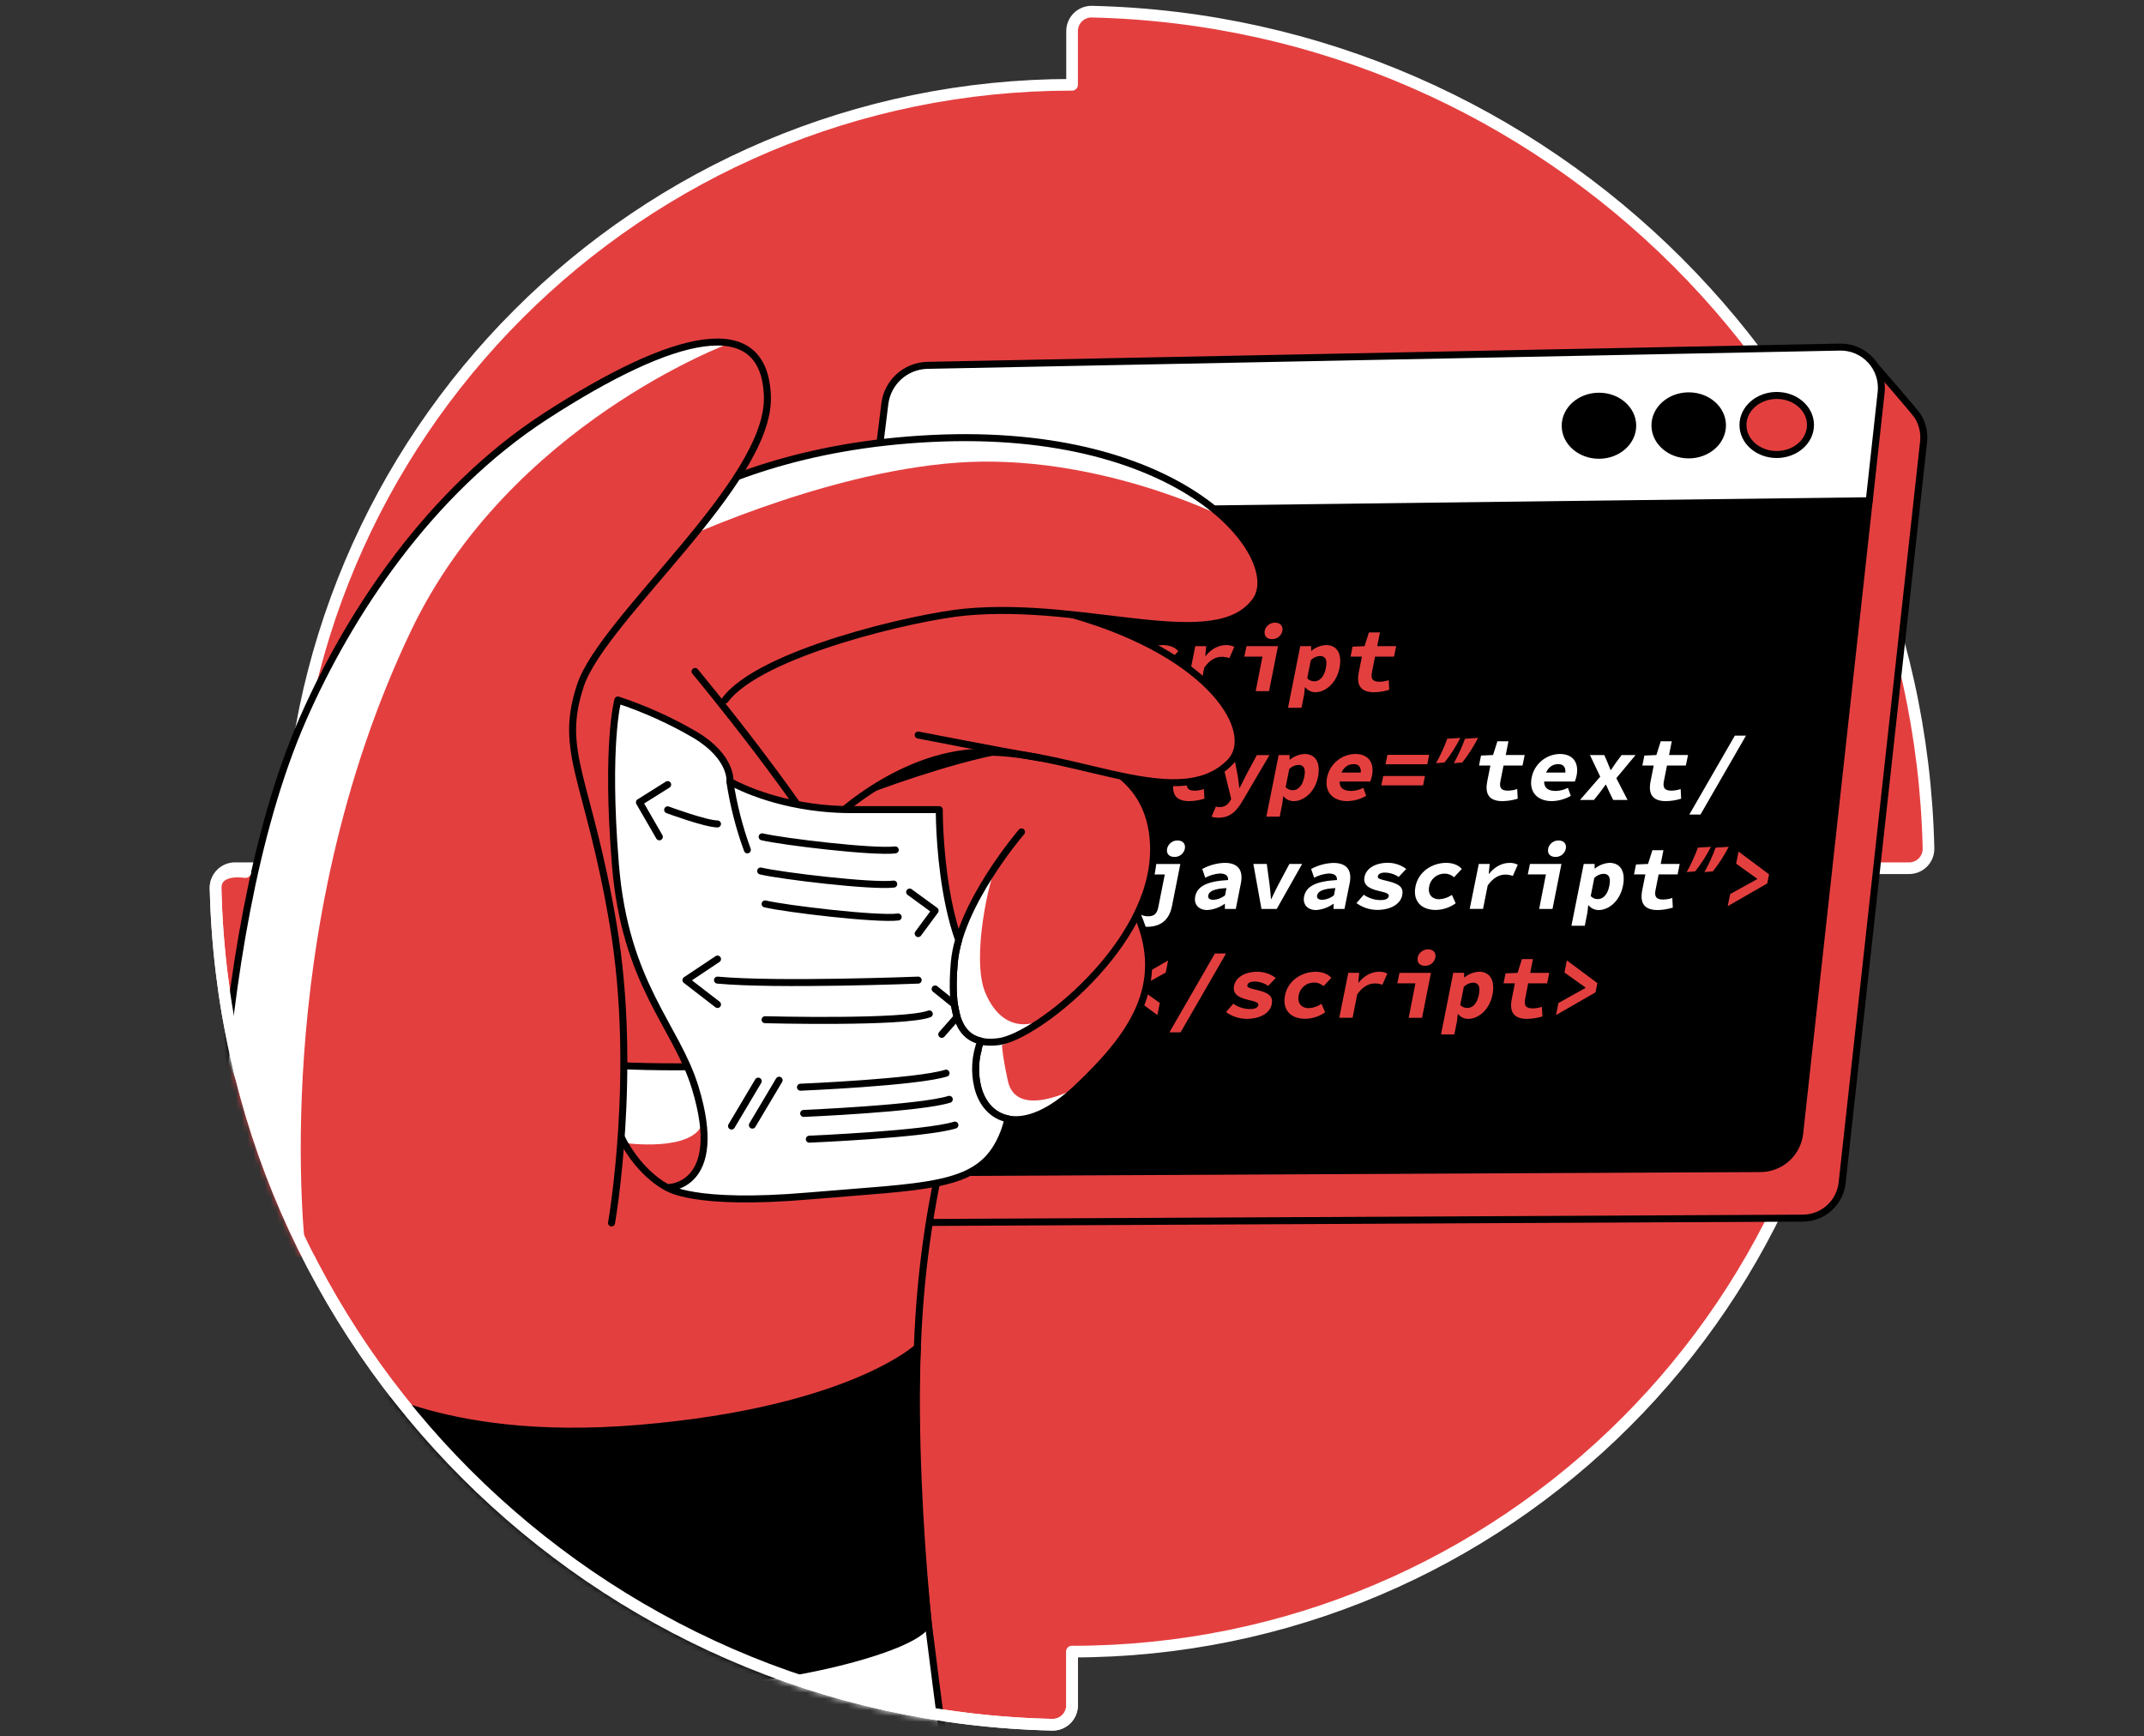 <svg width="368" height="298" viewBox="0 0 368 298" fill="none" xmlns="http://www.w3.org/2000/svg">
<rect x="0" y="0" width="368" height="298" fill="#333333" stroke="none"/>
<path d="M184.012 5.329V14.553C109.764 14.553 49.573 74.745 49.565 149H40.341C39.9 148.998 39.462 149.084 39.054 149.253C38.647 149.421 38.276 149.67 37.965 149.983C37.655 150.296 37.409 150.669 37.244 151.078C37.078 151.487 36.995 151.925 37.001 152.366C38.774 230.916 102.096 294.242 180.646 296C181.087 296.004 181.524 295.921 181.933 295.755C182.342 295.589 182.714 295.344 183.027 295.033C183.34 294.722 183.588 294.352 183.757 293.945C183.926 293.538 184.013 293.101 184.012 292.66V283.451C258.264 283.451 318.459 223.255 318.459 149.004H327.675C328.117 149.005 328.554 148.918 328.961 148.749C329.369 148.579 329.738 148.33 330.049 148.017C330.359 147.703 330.604 147.331 330.77 146.922C330.935 146.513 331.017 146.075 331.012 145.634C329.243 67.125 265.928 3.777 187.378 2C186.938 1.996 186.502 2.079 186.094 2.245C185.686 2.41 185.315 2.655 185.002 2.964C184.69 3.274 184.441 3.642 184.271 4.048C184.101 4.454 184.013 4.889 184.012 5.329" fill="#e43f3f"/>
<path d="M184.012 5.329V14.553C109.764 14.553 49.573 74.745 49.565 149H40.341C39.9 148.998 39.462 149.084 39.054 149.253C38.647 149.421 38.276 149.67 37.965 149.983C37.655 150.296 37.409 150.669 37.244 151.078C37.078 151.487 36.995 151.925 37.001 152.366C38.774 230.916 102.096 294.242 180.646 296C181.087 296.004 181.524 295.921 181.933 295.755C182.342 295.589 182.714 295.344 183.027 295.033C183.34 294.722 183.588 294.352 183.757 293.945C183.926 293.538 184.013 293.101 184.012 292.66V283.451C258.264 283.451 318.459 223.255 318.459 149.004H327.675C328.117 149.005 328.554 148.918 328.961 148.749C329.369 148.579 329.738 148.33 330.049 148.017C330.359 147.703 330.604 147.331 330.77 146.922C330.935 146.513 331.017 146.075 331.012 145.634C329.243 67.125 265.928 3.777 187.378 2C186.938 1.996 186.502 2.079 186.094 2.245C185.686 2.41 185.315 2.655 185.002 2.964C184.69 3.274 184.441 3.642 184.271 4.048C184.101 4.454 184.013 4.889 184.012 5.329" stroke="white" stroke-width="2" stroke-linecap="round" stroke-linejoin="round"/>
<path d="M329.198 71.472C328.719 70.682 321.758 62.7 321.758 62.7L322.188 68.109L166.458 71.225C164.649 71.261 162.914 71.948 161.57 73.16C160.226 74.372 159.364 76.027 159.142 77.823L142.837 209.88L309.452 209.057C311.121 209.05 312.73 208.43 313.972 207.314C315.213 206.198 316.001 204.664 316.184 203.005L330.166 75.829C330.332 74.31 329.992 72.778 329.198 71.472Z" fill="#e43f3f" stroke="black" stroke-width="1.2" stroke-linecap="round" stroke-linejoin="round"/>
<path d="M320.834 85.947L308.902 194.499C308.719 196.159 307.931 197.693 306.69 198.809C305.448 199.925 303.839 200.545 302.169 200.551L135.565 201.366L149.547 88.068L320.834 85.947Z" fill="black" stroke="black" stroke-width="1.2" stroke-linecap="round" stroke-linejoin="round"/>
<path d="M176.471 114.236L176.785 112.658L183.578 108.756L183.167 110.832L178.525 113.417V113.477L182.142 116.061L181.73 118.137L176.471 114.236Z" fill="#e43f3f"/>
<path d="M184.169 117.617L185.426 116.189C186.284 116.795 187.311 117.115 188.362 117.105C189.211 117.105 189.641 116.821 189.716 116.443C189.791 116.065 189.458 115.856 188.007 115.534C185.994 115.085 185.314 114.315 185.549 113.121C185.837 111.685 187.375 110.705 189.578 110.705C190.709 110.712 191.807 111.082 192.712 111.76L191.414 113.136C190.713 112.654 189.883 112.393 189.032 112.388C188.317 112.388 187.909 112.643 187.842 113.005C187.756 113.436 188.216 113.533 189.462 113.828C191.74 114.36 192.267 115.04 192.016 116.297C191.74 117.696 190.191 118.792 187.711 118.792C186.436 118.784 185.196 118.373 184.169 117.617V117.617Z" fill="#e43f3f"/>
<path d="M194.302 114.756C194.81 112.186 197.193 110.705 199.568 110.705C200.788 110.705 201.73 111.135 202.25 111.756L200.915 113.174C200.482 112.776 199.917 112.554 199.329 112.553C198.693 112.54 198.073 112.755 197.581 113.159C197.09 113.563 196.758 114.129 196.647 114.756C196.381 116.091 197.115 116.952 198.379 116.952C199.161 116.907 199.915 116.649 200.56 116.204L201.195 117.651C200.203 118.363 199.017 118.755 197.795 118.773C195.364 118.803 193.793 117.318 194.302 114.756Z" fill="#e43f3f"/>
<path d="M205.164 110.892H207.035L206.878 112.583H206.934C207.944 111.319 209.204 110.713 210.435 110.713C210.928 110.69 211.418 110.797 211.856 111.023L211.011 112.949C210.587 112.792 210.138 112.714 209.687 112.721C208.733 112.721 207.648 113.219 206.694 114.592L205.901 118.609H203.608L205.164 110.892Z" fill="#e43f3f"/>
<path d="M216.688 112.688H213.58L213.954 110.892H219.355L217.822 118.616H215.533L216.688 112.688ZM217.062 108.285C217.15 107.875 217.379 107.509 217.708 107.25C218.037 106.99 218.446 106.854 218.865 106.864C219.748 106.864 220.272 107.447 220.103 108.285C220.017 108.694 219.789 109.059 219.46 109.315C219.131 109.572 218.721 109.704 218.304 109.688C217.44 109.688 216.928 109.131 217.081 108.285H217.062Z" fill="#e43f3f"/>
<path d="M223.178 110.892H225.048V111.678H225.108C225.815 111.099 226.687 110.758 227.599 110.705C229.526 110.705 230.39 112.25 229.915 114.633C229.391 117.281 227.472 118.803 225.74 118.803C225.411 118.797 225.087 118.718 224.792 118.571C224.497 118.424 224.238 118.213 224.035 117.954H223.978L223.84 119.207L223.391 121.47H221.08L223.178 110.892ZM227.573 114.655C227.85 113.271 227.532 112.583 226.559 112.583C225.966 112.616 225.407 112.871 224.992 113.297L224.375 116.413C224.532 116.578 224.722 116.709 224.933 116.797C225.143 116.885 225.37 116.929 225.598 116.925C226.443 116.925 227.259 116.252 227.573 114.655Z" fill="#e43f3f"/>
<path d="M233.217 115.414L233.76 112.688H231.811L232.151 110.982L234.216 110.892L234.964 108.532H236.861L236.389 110.892H239.647L239.273 112.688H236.015L235.48 115.384C235.249 116.559 235.656 117 236.782 117C237.321 116.994 237.855 116.902 238.364 116.727L238.45 118.384C237.602 118.647 236.72 118.788 235.832 118.803C233.419 118.803 232.817 117.438 233.217 115.414Z" fill="#e43f3f"/>
<path d="M201.48 134.102L202.018 131.379H200.073L200.41 129.669L202.478 129.579L203.226 127.219H205.119L204.652 129.579H207.906L207.55 131.379H204.296L203.761 134.075C203.529 135.25 203.937 135.691 205.063 135.691C205.601 135.684 206.133 135.59 206.641 135.415L206.728 137.072C205.879 137.336 204.998 137.477 204.109 137.491C201.678 137.491 201.076 136.129 201.48 134.102Z" fill="#e43f3f"/>
<path d="M207.951 140.165L208.699 138.418C208.884 138.483 209.079 138.517 209.275 138.519C209.641 138.534 210.005 138.448 210.326 138.27C210.646 138.091 210.912 137.828 211.093 137.509L211.325 137.105L209.477 129.58H211.751L212.402 132.916C212.533 133.642 212.626 134.412 212.709 135.231H212.772C213.146 134.461 213.55 133.668 213.939 132.916L215.727 129.595H217.893L213.3 137.405C212.177 139.338 211.055 140.341 209.095 140.341C208.707 140.338 208.322 140.279 207.951 140.165V140.165Z" fill="#e43f3f"/>
<path d="M219.475 129.58H221.345V130.369H221.416C222.123 129.79 222.995 129.45 223.907 129.396C225.834 129.396 226.698 130.937 226.227 133.324C225.699 135.968 223.78 137.491 222.048 137.491C221.712 137.492 221.38 137.418 221.076 137.273C220.773 137.129 220.505 136.918 220.294 136.656H220.242L220.1 137.91L219.651 140.154H217.358L219.475 129.58ZM223.866 133.346C224.143 131.958 223.825 131.27 222.856 131.27C222.263 131.306 221.704 131.562 221.289 131.988L220.668 135.1C220.825 135.266 221.014 135.397 221.224 135.486C221.434 135.575 221.66 135.619 221.888 135.617C222.737 135.617 223.552 134.943 223.866 133.346Z" fill="#e43f3f"/>
<path d="M227.775 133.44C227.999 132.318 228.599 131.305 229.475 130.57C230.352 129.835 231.453 129.421 232.597 129.396C234.979 129.396 235.911 131.001 235.496 133.099C235.423 133.449 235.323 133.793 235.196 134.128H229.339L229.642 132.591H233.955L233.506 133.028C233.753 131.786 233.341 131.136 232.327 131.136C231.205 131.136 230.3 131.902 229.997 133.44C229.679 135.041 230.412 135.744 231.912 135.744C232.642 135.723 233.357 135.541 234.007 135.209L234.493 136.589C233.504 137.152 232.391 137.462 231.254 137.491C228.856 137.491 227.278 136.006 227.775 133.44Z" fill="#e43f3f"/>
<path d="M238.136 129.55H245.299L244.982 131.169H237.815L238.136 129.55ZM237.418 133.174H244.581L244.263 134.79H237.097L237.418 133.174Z" fill="#e43f3f"/>
<path d="M250.656 126.64C249.892 128.129 248.985 129.541 247.948 130.855L246.489 130.982C247.24 129.635 247.883 128.231 248.411 126.782L250.656 126.64ZM253.697 126.64C252.934 128.129 252.029 129.541 250.992 130.855L249.534 130.982C250.283 129.635 250.926 128.23 251.456 126.782L253.697 126.64Z" fill="#e43f3f"/>
<path d="M255.271 134.102L255.814 131.379H253.865L254.205 129.669L256.27 129.579L257.018 127.219H258.914L258.447 129.579H261.701L261.327 131.379H258.069L257.534 134.075C257.302 135.25 257.71 135.691 258.836 135.691C259.375 135.684 259.909 135.59 260.418 135.415L260.504 137.072C259.656 137.336 258.774 137.477 257.886 137.491C255.473 137.491 254.871 136.129 255.271 134.102Z" fill="white"/>
<path d="M262.895 133.44C263.117 132.318 263.715 131.305 264.592 130.57C265.468 129.835 266.569 129.42 267.712 129.396C270.095 129.396 271.03 131.001 270.611 133.099C270.538 133.449 270.438 133.793 270.312 134.128H264.454L264.757 132.591H269.07L268.621 133.028C268.868 131.786 268.457 131.136 267.443 131.136C266.321 131.136 265.416 131.902 265.113 133.44C264.795 135.041 265.528 135.744 267.028 135.744C267.758 135.723 268.475 135.541 269.126 135.209L269.609 136.589C268.62 137.153 267.507 137.463 266.369 137.491C263.961 137.491 262.382 136.006 262.895 133.44Z" fill="white"/>
<path d="M274.665 133.29L272.9 129.58H275.361L275.907 130.829C276.053 131.259 276.281 131.723 276.442 132.149H276.506C276.79 131.723 277.127 131.255 277.411 130.821L278.339 129.58H280.732L277.426 133.548L279.36 137.289H276.895L276.266 136.017C276.072 135.587 275.847 135.104 275.653 134.67H275.589C275.268 135.112 274.924 135.561 274.598 136.021L273.588 137.289H271.194L274.665 133.29Z" fill="white"/>
<path d="M283.306 134.102L283.844 131.379H281.899L282.24 129.669L284.305 129.579L285.053 127.219H286.945L286.478 129.579H289.736L289.362 131.379H286.126L285.591 134.075C285.359 135.25 285.767 135.691 286.893 135.691C287.43 135.684 287.963 135.59 288.471 135.415L288.557 137.072C287.709 137.337 286.828 137.478 285.939 137.491C283.508 137.491 282.902 136.129 283.306 134.102Z" fill="white"/>
<path d="M297.77 126.25H299.685L291.872 139.795H289.957L297.77 126.25Z" fill="white"/>
<path d="M194.579 158.52L195.57 156.881C196.032 157.122 196.545 157.25 197.066 157.255C198.166 157.255 198.603 156.754 198.824 155.632L199.927 150.077H196.819L197.193 148.282H202.594L201.154 155.538C200.78 157.409 199.658 159.058 196.868 159.058C196.072 159.07 195.286 158.885 194.579 158.52V158.52ZM200.324 145.664C200.412 145.254 200.64 144.887 200.969 144.628C201.298 144.368 201.708 144.232 202.127 144.242C203.01 144.242 203.533 144.826 203.369 145.664C203.281 146.071 203.053 146.435 202.724 146.692C202.395 146.948 201.986 147.081 201.57 147.066C200.683 147.066 200.156 146.509 200.324 145.664V145.664Z" fill="white"/>
<path d="M205.149 153.863C205.489 152.134 207.098 151.244 210.79 151.031C210.846 150.339 210.416 149.909 209.372 149.909C208.498 149.973 207.646 150.221 206.873 150.634L206.354 149.138C207.533 148.49 208.849 148.128 210.195 148.083C212.364 148.083 213.457 149.206 212.989 151.581L212.114 155.995H210.244V155.123H210.187C209.323 155.744 208.302 156.111 207.24 156.182C205.662 156.182 204.891 155.149 205.149 153.863ZM210.262 153.679L210.513 152.415C208.22 152.527 207.521 153.021 207.382 153.679C207.285 154.177 207.655 154.427 208.302 154.427C209.017 154.376 209.699 154.111 210.262 153.668V153.679Z" fill="white"/>
<path d="M215.132 148.271H217.433L217.926 151.91C218.024 152.684 218.08 153.477 218.151 154.289H218.211C218.603 153.477 218.959 152.684 219.374 151.91L221.312 148.271H223.5L219.138 155.995H216.52L215.132 148.271Z" fill="white"/>
<path d="M223.836 153.863C224.181 152.134 225.785 151.244 229.477 151.031C229.533 150.339 229.103 149.909 228.059 149.909C227.186 149.973 226.336 150.22 225.565 150.634L225.045 149.138C226.218 148.496 227.527 148.139 228.864 148.095C231.037 148.095 232.129 149.217 231.658 151.592L230.768 155.995H228.897V155.123H228.838C227.978 155.743 226.962 156.109 225.905 156.182C224.353 156.182 223.578 155.149 223.836 153.863ZM228.953 153.679L229.204 152.415C226.907 152.527 226.212 153.021 226.07 153.679C225.972 154.177 226.343 154.427 226.99 154.427C227.705 154.375 228.389 154.111 228.953 153.668V153.679Z" fill="white"/>
<path d="M232.825 154.985L234.081 153.556C234.94 154.161 235.967 154.482 237.018 154.472C237.867 154.472 238.297 154.188 238.372 153.81C238.447 153.432 238.117 153.223 236.662 152.905C234.654 152.452 233.969 151.682 234.205 150.492C234.493 149.052 236.03 148.072 238.233 148.072C239.364 148.078 240.463 148.448 241.368 149.127L240.07 150.504C239.369 150.021 238.539 149.761 237.687 149.755C236.973 149.755 236.565 150.01 236.498 150.373C236.412 150.803 236.872 150.9 238.117 151.196C240.395 151.727 240.923 152.407 240.672 153.664C240.395 155.063 238.847 156.159 236.367 156.159C235.092 156.151 233.852 155.74 232.825 154.985Z" fill="white"/>
<path d="M242.957 152.134C243.466 149.565 245.849 148.083 248.224 148.083C249.443 148.083 250.386 148.514 250.906 149.135L249.571 150.552C249.138 150.155 248.572 149.933 247.985 149.931C247.348 149.919 246.729 150.134 246.237 150.538C245.745 150.942 245.414 151.508 245.303 152.134C245.037 153.47 245.767 154.33 247.035 154.33C247.815 154.285 248.568 154.026 249.212 153.582L249.851 155.026C248.861 155.745 247.674 156.143 246.451 156.167C244.02 156.182 242.449 154.697 242.957 152.134Z" fill="white"/>
<path d="M253.82 148.271H255.69L255.533 149.961H255.589C256.599 148.697 257.859 148.091 259.09 148.091C259.583 148.068 260.073 148.176 260.511 148.402L259.666 150.328C259.243 150.17 258.794 150.093 258.342 150.1C257.388 150.1 256.303 150.597 255.35 151.97L254.553 155.987H252.264L253.82 148.271Z" fill="white"/>
<path d="M265.344 150.066H262.232L262.606 148.271H268.008L266.474 155.995H264.185L265.344 150.066ZM265.719 145.664C265.806 145.254 266.035 144.887 266.364 144.628C266.693 144.368 267.102 144.232 267.521 144.242C268.404 144.242 268.928 144.826 268.759 145.664C268.673 146.072 268.445 146.437 268.116 146.694C267.787 146.95 267.378 147.082 266.96 147.066C266.096 147.066 265.554 146.509 265.737 145.664H265.719Z" fill="white"/>
<path d="M271.834 148.271H273.704V149.056H273.764C274.471 148.477 275.343 148.137 276.255 148.083C278.182 148.083 279.046 149.628 278.571 152.011C278.047 154.659 276.128 156.182 274.396 156.182C274.064 156.184 273.735 156.111 273.435 155.968C273.134 155.826 272.87 155.617 272.661 155.359H272.605L272.463 156.612L272.018 158.875H269.725L271.834 148.271ZM276.229 152.033C276.506 150.649 276.188 149.961 275.216 149.961C274.622 149.995 274.063 150.25 273.648 150.676L273.031 153.791C273.189 153.957 273.379 154.087 273.589 154.176C273.8 154.264 274.026 154.308 274.254 154.304C275.1 154.304 275.911 153.634 276.229 152.033Z" fill="white"/>
<path d="M281.873 152.793L282.416 150.066H280.467L280.807 148.36L282.872 148.271L283.62 145.91H285.516L285.045 148.271H288.303L287.948 150.066H284.69L284.155 152.763C283.923 153.937 284.331 154.379 285.457 154.379C285.995 154.373 286.529 154.28 287.039 154.106L287.125 155.763C286.277 156.027 285.395 156.169 284.507 156.182C282.075 156.182 281.473 154.82 281.873 152.793Z" fill="white"/>
<path d="M293.671 145.331C292.909 146.819 292.003 148.23 290.967 149.542L289.508 149.673C290.258 148.325 290.901 146.919 291.43 145.469L293.671 145.331ZM296.716 145.331C295.952 146.819 295.045 148.23 294.008 149.542L292.549 149.673C293.301 148.325 293.944 146.919 294.471 145.469L296.716 145.331Z" fill="#e43f3f"/>
<path d="M296.973 153.44L301.612 150.87V150.81L297.995 148.226L298.406 146.15L303.643 150.051L303.332 151.618L296.54 155.519L296.973 153.44Z" fill="#e43f3f"/>
<path d="M193.389 170.321L193.7 168.738L200.496 164.841L200.096 166.902L195.454 169.483V169.546L199.071 172.131L198.659 174.207L193.389 170.321Z" fill="#e43f3f"/>
<path d="M208.531 163.633H210.446L202.636 177.173H200.717L208.531 163.633Z" fill="#e43f3f"/>
<path d="M210.431 173.687L211.687 172.258C212.547 172.863 213.573 173.183 214.624 173.175C215.473 173.175 215.903 172.89 215.978 172.513C216.053 172.135 215.72 171.922 214.268 171.604C212.256 171.155 211.575 170.384 211.811 169.191C212.095 167.751 213.633 166.775 215.839 166.775C216.97 166.781 218.069 167.151 218.974 167.829L217.676 169.198C216.976 168.716 216.147 168.455 215.297 168.45C214.583 168.45 214.175 168.708 214.104 169.071C214.022 169.498 214.478 169.599 215.727 169.894C218.001 170.425 218.532 171.106 218.282 172.363C218.005 173.762 216.453 174.854 213.977 174.854C212.701 174.849 211.46 174.44 210.431 173.687Z" fill="#e43f3f"/>
<path d="M220.56 170.826C221.072 168.256 223.451 166.775 225.83 166.775C227.05 166.775 227.989 167.205 228.512 167.822L227.177 169.243C226.743 168.845 226.176 168.624 225.587 168.622C224.951 168.61 224.331 168.825 223.84 169.229C223.348 169.633 223.017 170.199 222.905 170.826C222.643 172.161 223.373 173.021 224.641 173.021C225.422 172.977 226.175 172.718 226.818 172.273L227.454 173.721C226.463 174.434 225.278 174.825 224.057 174.843C221.622 174.869 220.051 173.388 220.56 170.826Z" fill="#e43f3f"/>
<path d="M231.426 166.954H233.296L233.143 168.641H233.195C234.209 167.38 235.466 166.771 236.7 166.771C237.193 166.748 237.683 166.855 238.121 167.081L237.276 169.008C236.853 168.85 236.403 168.773 235.952 168.779C234.994 168.779 233.913 169.277 232.959 170.65L232.163 174.663H229.874L231.426 166.954Z" fill="#e43f3f"/>
<path d="M242.946 168.757H239.838L240.212 166.962H245.613L244.083 174.682H241.79L242.946 168.757ZM243.32 164.355C243.41 163.945 243.638 163.578 243.968 163.318C244.298 163.058 244.707 162.921 245.127 162.93C246.01 162.93 246.533 163.517 246.365 164.355C246.277 164.762 246.048 165.125 245.719 165.381C245.39 165.636 244.982 165.768 244.566 165.754C243.702 165.754 243.174 165.196 243.339 164.355H243.32Z" fill="#e43f3f"/>
<path d="M249.44 166.954H251.31V167.74H251.366C252.075 167.161 252.948 166.82 253.861 166.767C255.788 166.767 256.648 168.308 256.177 170.695C255.653 173.343 253.73 174.861 251.998 174.861C251.666 174.859 251.338 174.783 251.039 174.639C250.739 174.495 250.476 174.286 250.267 174.027H250.218L250.076 175.28L249.627 177.525H247.338L249.44 166.954ZM253.835 170.717C254.108 169.333 253.79 168.641 252.821 168.641C252.228 168.676 251.669 168.933 251.254 169.359L250.637 172.475C250.794 172.64 250.984 172.77 251.193 172.858C251.403 172.946 251.629 172.99 251.856 172.987C252.702 172.995 253.517 172.322 253.835 170.724V170.717Z" fill="#e43f3f"/>
<path d="M259.479 171.484L260.018 168.757H258.073L258.413 167.051L260.478 166.962L261.226 164.601H263.119L262.651 166.962H265.928L265.554 168.757H262.299L261.776 171.443C261.544 172.617 261.952 173.058 263.077 173.058C263.615 173.052 264.148 172.96 264.656 172.785L264.742 174.442C263.893 174.704 263.012 174.844 262.124 174.858C259.681 174.869 259.075 173.507 259.479 171.484Z" fill="#e43f3f"/>
<path d="M267.503 172.131L272.145 169.546V169.483L268.528 166.902L268.939 164.826L274.176 168.723L273.861 170.306L267.069 174.207L267.503 172.131Z" fill="#e43f3f"/>
<path d="M322.884 67.331L320.841 85.936L149.555 88.064L151.874 69.302C152.095 67.506 152.957 65.851 154.3 64.638C155.643 63.426 157.377 62.738 159.186 62.7L315.807 59.569C316.801 59.55 317.787 59.744 318.701 60.137C319.614 60.53 320.433 61.113 321.103 61.847C321.773 62.582 322.278 63.451 322.585 64.397C322.892 65.343 322.994 66.343 322.884 67.331V67.331Z" fill="white" stroke="black" stroke-width="1.2" stroke-linecap="round" stroke-linejoin="round"/>
<path d="M304.983 78.004C308.183 77.99 310.767 75.71 310.755 72.91C310.743 70.111 308.139 67.854 304.939 67.868C301.739 67.882 299.155 70.162 299.167 72.961C299.179 75.76 301.783 78.018 304.983 78.004Z" fill="#e43f3f" stroke="black" stroke-width="1.2" stroke-linecap="round" stroke-linejoin="round"/>
<path d="M289.876 78.07C293.076 78.056 295.66 75.776 295.648 72.977C295.635 70.177 293.031 67.919 289.832 67.933C286.632 67.947 284.047 70.228 284.06 73.027C284.072 75.826 286.676 78.084 289.876 78.07Z" fill="black" stroke="black" stroke-width="1.2" stroke-linecap="round" stroke-linejoin="round"/>
<path d="M274.469 78.133C277.669 78.12 280.253 75.839 280.241 73.04C280.229 70.241 277.625 67.983 274.425 67.997C271.225 68.011 268.641 70.291 268.653 73.091C268.666 75.89 271.27 78.147 274.469 78.133Z" fill="black" stroke="black" stroke-width="1.2" stroke-linecap="round" stroke-linejoin="round"/>
<mask id="mask0" mask-type="alpha" maskUnits="userSpaceOnUse" x="36" y="1" width="297" height="296">
<path d="M184.012 5.329V14.553C109.764 14.553 40.349 74.745 40.341 149C39.9 148.998 39.462 149.084 39.054 149.253C38.647 149.421 38.276 149.67 37.965 149.983C37.655 150.296 37.409 150.669 37.244 151.078C37.078 151.487 36.995 151.925 37.001 152.366C38.774 230.916 102.096 294.242 180.646 296C181.087 296.004 181.524 295.921 181.933 295.755C182.342 295.589 182.714 295.344 183.027 295.033C183.34 294.722 183.588 294.352 183.757 293.945C183.926 293.538 184.013 293.101 184.012 292.66V283.451C258.264 283.451 318.459 223.255 318.459 149.004H327.675C328.117 149.005 328.554 148.918 328.961 148.749C329.369 148.579 329.738 148.33 330.049 148.017C330.359 147.703 330.604 147.331 330.77 146.922C330.935 146.513 331.017 146.075 331.012 145.634C329.243 67.125 265.928 3.777 187.378 2C186.938 1.996 186.502 2.079 186.094 2.245C185.686 2.41 185.315 2.655 185.002 2.964C184.69 3.274 184.441 3.642 184.271 4.048C184.101 4.454 184.013 4.889 184.012 5.329Z" fill="#FF642D" stroke="white" stroke-width="2" stroke-linecap="round" stroke-linejoin="round"/>
</mask>
<g mask="url(#mask0)">
<path d="M82.519 196.317C98.775 243.937 122.635 244.195 142.837 231.264C156.202 222.721 156.116 217.925 158.027 209.973C159.938 202.021 169.776 159.956 176.191 153.612C182.606 147.268 188.609 144.261 182.175 137.203C175.742 130.144 135.97 138.699 127.191 150.264C118.412 161.83 82.519 196.317 82.519 196.317Z" fill="#e43f3f"/>
<path d="M169.678 175.984C169.678 175.984 166.312 180.846 167.831 186.651C169.349 192.457 175.685 195.397 184.917 186.651C194.148 177.906 200.571 169.154 195.177 156.926" fill="#e43f3f"/>
<path d="M184.917 186.651C184.917 186.651 174.504 192.326 172.996 185.529C171.489 178.733 172.009 177.162 172.009 177.162L168.343 178.684C168.343 178.684 164.371 183.427 168.343 188.862C172.315 194.297 175.959 192.677 178.715 191.073C180.877 189.735 182.948 188.259 184.917 186.651V186.651Z" fill="white"/>
<path d="M169.678 175.984C169.678 175.984 166.312 180.846 167.831 186.651C169.349 192.457 175.685 195.397 184.917 186.651C194.148 177.906 200.571 169.154 195.177 156.926" stroke="black" stroke-width="1.2" stroke-linecap="round" stroke-linejoin="round"/>
<path d="M175.334 142.772C175.334 142.772 164.64 155.202 163.787 165.267C162.934 175.333 165.07 179.612 171.485 178.755C177.9 177.899 197.993 162.148 198.005 145.839C198.005 133.698 188.766 130.13 181.764 128.345C171.754 125.798 140.245 138.968 140.245 138.968" fill="#e43f3f"/>
<path d="M171.126 148.36C169.918 150.189 166.604 164.444 169.132 170.403C172.009 177.173 177.361 176.713 181.008 173.623C184.655 170.534 167.778 186.58 163.903 177.173C158.322 163.633 171.126 148.36 171.126 148.36Z" fill="white"/>
<path d="M175.334 142.772C175.334 142.772 164.64 155.202 163.787 165.267C162.934 175.333 165.07 179.612 171.485 178.755C177.9 177.899 197.993 162.148 198.005 145.839C198.005 133.698 188.766 130.13 181.764 128.345C171.754 125.798 140.245 138.968 140.245 138.968" stroke="black" stroke-width="1.2" stroke-linecap="round" stroke-linejoin="round"/>
<path d="M140.69 142.772C140.69 142.772 151.425 131.109 165.497 129.307C181.764 127.219 201.854 140.363 211.13 130.803C216.049 125.731 208.138 112.317 184.027 105.476C157.896 98.055 123.166 117.603 123.166 117.603" fill="#e43f3f"/>
<path d="M140.69 142.772C140.69 142.772 151.425 131.109 165.497 129.307C181.764 127.219 201.854 140.363 211.13 130.803C216.049 125.731 208.138 112.317 184.027 105.476C157.896 98.055 123.166 117.603 123.166 117.603" stroke="black" stroke-width="1.2" stroke-linecap="round" stroke-linejoin="round"/>
<path d="M98.774 99.626C98.774 99.626 116.31 77.385 159.938 75.249C203.567 73.114 220.668 95.777 215.54 103.049C208.83 112.557 186.885 103.049 165.65 105.053C157.047 105.869 130.422 112.033 124.438 120.157" fill="#e43f3f"/>
<path d="M114.597 93.641C114.597 93.641 140.641 81.111 164.262 79.405C187.883 77.7 209.5 88.5 209.5 88.5C209.5 88.5 195.307 75.748 169 75C142.693 74.252 121.797 83.722 121.797 83.722L114.597 93.641Z" fill="white"/>
<path d="M98.774 99.626C98.774 99.626 116.31 77.385 159.938 75.249C203.567 73.114 220.668 95.777 215.54 103.049C208.83 112.557 186.885 103.049 165.65 105.053C157.047 105.869 130.422 112.033 124.438 120.157" stroke="black" stroke-width="1.2" stroke-linecap="round" stroke-linejoin="round"/>
<path d="M119.302 115.235C119.302 115.235 139.407 139.406 146.233 153.092Z" fill="#e43f3f"/>
<path d="M119.302 115.235C119.302 115.235 139.407 139.406 146.233 153.092" stroke="black" stroke-width="1.2" stroke-linecap="round" stroke-linejoin="round"/>
<path d="M157.597 126.146C157.597 126.146 170.943 128.764 178.371 130.04Z" fill="#e43f3f"/>
<path d="M157.597 126.146C157.597 126.146 170.943 128.764 178.371 130.04" stroke="black" stroke-width="1.2" stroke-linecap="round" stroke-linejoin="round"/>
<path d="M114.597 203.85C114.597 203.85 109.181 201.378 105.893 193.579C102.324 185.114 102.193 182.653 102.193 182.653C102.193 182.653 128.279 184.568 140.249 180.379C152.218 176.189 159.497 199.713 159.497 199.713L114.597 203.85Z" fill="white"/>
<path d="M107.153 196.152C107.153 196.152 119.085 197.839 120.656 192.625C122.227 187.411 125.287 185.541 125.287 185.541C125.287 185.541 126.887 193.568 123.147 197.308C119.407 201.048 117.731 203.562 117.731 203.562C117.731 203.562 112.169 203.588 110.602 200.798C109.654 199.109 108.495 197.548 107.153 196.152V196.152Z" fill="#e43f3f"/>
<path d="M114.597 203.85C114.597 203.85 109.181 201.378 105.893 193.579C102.324 185.114 102.193 182.653 102.193 182.653C102.193 182.653 128.279 184.568 140.249 180.379C152.218 176.189 159.497 199.713 159.497 199.713L114.597 203.85Z" stroke="black" stroke-width="1.2" stroke-linecap="round" stroke-linejoin="round"/>
<path d="M123.151 287.397C133.845 292.102 161.333 296 161.333 296C161.333 296 156.355 261.513 157.455 231.26C158.554 201.007 166.563 181.946 167.846 180.39" fill="#e43f3f"/>
<path d="M123.151 287.397C133.845 292.102 161.333 296 161.333 296C161.333 296 156.355 261.513 157.455 231.26C158.554 201.007 166.563 181.946 167.846 180.39" stroke="black" stroke-width="1.2" stroke-linecap="round" stroke-linejoin="round"/>
<path d="M172.996 192.015C172.689 193.449 172.185 194.833 171.5 196.13C167.449 203.914 158.76 203.539 138.827 205.253C118.895 206.966 114.608 203.827 114.608 203.827C114.608 203.827 124.591 203.827 119.313 186.621C116.048 175.965 107.31 169.041 105.627 148.338C103.944 127.634 106.054 120.131 106.054 120.131C110.671 121.657 115.115 123.663 119.313 126.116C125.732 129.961 125.298 134.128 125.298 134.128C125.298 134.128 131.227 137.648 140.945 138.673C142.709 138.858 144.482 138.95 146.256 138.949C159.086 138.949 161.218 138.949 161.218 138.949C161.218 138.949 161.218 139.795 161.263 141.22C161.409 145.334 162.011 154.192 164.543 161.328C164.165 162.6 163.914 163.905 163.795 165.226C163.095 173.421 164.386 177.779 168.351 178.654C167.366 181.189 167.187 183.966 167.838 186.606C168.545 189.397 170.333 191.484 172.996 192.015Z" fill="white" stroke="black" stroke-width="1.2" stroke-linecap="round" stroke-linejoin="round"/>
<path d="M125.287 134.166C125.89 138.152 126.892 142.068 128.279 145.854" stroke="black" stroke-width="1.2" stroke-linecap="round" stroke-linejoin="round"/>
<path d="M104.965 209.88C104.965 209.88 109.524 183.94 105.249 158.688C100.974 133.436 95.778 129.179 99.638 117.61C103.499 106.041 132.147 82.734 131.717 68.083C131.286 53.431 115.894 57.015 93.65 71.423C73.676 84.361 59.881 105.424 52.038 123.288C34.614 162.929 37.012 228.716 37.012 217.252" fill="#e43f3f"/>
<path d="M125.287 58.896C125.287 58.896 87.508 72.736 70.538 108.27C45.735 160.221 52.449 214.75 52.449 214.75L38.5 180.5C38.5 180.5 44 125.5 66 98.5C80.5 76.5 106.368 62.918 111.5 61.5C117 58 125.287 58.896 125.287 58.896Z" fill="white"/>
<path d="M104.965 209.88C104.965 209.88 109.524 183.94 105.249 158.688C100.974 133.436 95.778 129.179 99.638 117.61C103.499 106.041 132.147 82.734 131.717 68.083C131.286 53.431 115.894 57.015 93.65 71.423C73.676 84.361 59.881 105.424 52.038 123.288C34.614 162.929 37.012 228.716 37.012 217.252" stroke="black" stroke-width="1.2" stroke-linecap="round" stroke-linejoin="round"/>
<path d="M114.6 134.652L109.752 137.696L113.171 143.617" stroke="black" stroke-width="1.2" stroke-linecap="round" stroke-linejoin="round"/>
<path d="M114.597 138.983C114.597 138.983 121.157 141.403 123.151 141.403" stroke="black" stroke-width="1.2" stroke-linecap="round" stroke-linejoin="round"/>
<path d="M130.819 143.617C134.391 144.459 149.955 146.318 153.662 145.862" stroke="black" stroke-width="1.2" stroke-linecap="round" stroke-linejoin="round"/>
<path d="M130.561 149.482C134.133 150.324 149.697 152.183 153.404 151.727" stroke="black" stroke-width="1.2" stroke-linecap="round" stroke-linejoin="round"/>
<path d="M131.32 155.131C134.892 155.972 150.456 157.831 154.163 157.375" stroke="black" stroke-width="1.2" stroke-linecap="round" stroke-linejoin="round"/>
<path d="M156.134 153.096L160.507 156.286L157.597 160.221" stroke="black" stroke-width="1.2" stroke-linecap="round" stroke-linejoin="round"/>
<path d="M160.507 169.726L163.802 172.378L164.262 174.544L161.648 177.521" stroke="black" stroke-width="1.2" stroke-linecap="round" stroke-linejoin="round"/>
<path d="M131.32 175.004C131.32 175.004 155.218 175.632 159.508 174.005" stroke="black" stroke-width="1.2" stroke-linecap="round" stroke-linejoin="round"/>
<path d="M157.597 168.207C157.597 168.207 133.321 169.157 123.151 168.207" stroke="black" stroke-width="1.2" stroke-linecap="round" stroke-linejoin="round"/>
<path d="M123.155 164.594L117.735 168.207L123.155 172.389" stroke="black" stroke-width="1.2" stroke-linecap="round" stroke-linejoin="round"/>
<path d="M137.391 186.588C137.391 186.588 157.294 185.758 162.385 184.175" stroke="black" stroke-width="1.2" stroke-linecap="round" stroke-linejoin="round"/>
<path d="M137.944 191.084C137.944 191.084 157.847 190.25 162.938 188.667" stroke="black" stroke-width="1.2" stroke-linecap="round" stroke-linejoin="round"/>
<path d="M138.91 195.505C138.91 195.505 158.809 194.671 163.903 193.089" stroke="black" stroke-width="1.2" stroke-linecap="round" stroke-linejoin="round"/>
<path d="M133.729 185.383L129.14 193.092" stroke="black" stroke-width="1.2" stroke-linecap="round" stroke-linejoin="round"/>
<path d="M130.145 185.544L125.56 193.253" stroke="black" stroke-width="1.2" stroke-linecap="round" stroke-linejoin="round"/>
<path d="M159.258 277.971C159.258 277.971 161.839 298.517 162.385 301.94C162.931 305.362 108.324 292.862 112.173 289.97C116.022 287.079 159.258 277.971 159.258 277.971Z" fill="white" stroke="black" stroke-width="1.2" stroke-linecap="round" stroke-linejoin="round"/>
<path d="M157.455 231.26C157.455 231.26 156.149 250.187 159.273 277.971C159.856 283.178 126.02 290.393 117.753 287.827C109.487 285.261 62.862 242.852 62.021 239.463C61.179 236.074 73.668 248.163 109.753 245.13C145.837 242.096 157.455 231.26 157.455 231.26Z" fill="black" stroke="black" stroke-width="1.2" stroke-linecap="round" stroke-linejoin="round"/>
</g>
<path d="M42.121 149.67C38.654 149.194 36.956 150.522 37.001 152.385C38.774 230.916 102.096 294.242 180.645 296C181.087 296.004 181.524 295.921 181.933 295.755C182.342 295.589 182.713 295.344 183.027 295.033C183.34 294.722 183.588 294.352 183.757 293.945C183.926 293.538 184.013 293.101 184.012 292.66V283.451" stroke="white" stroke-width="2" stroke-linecap="round" stroke-linejoin="round"/>
</svg>
